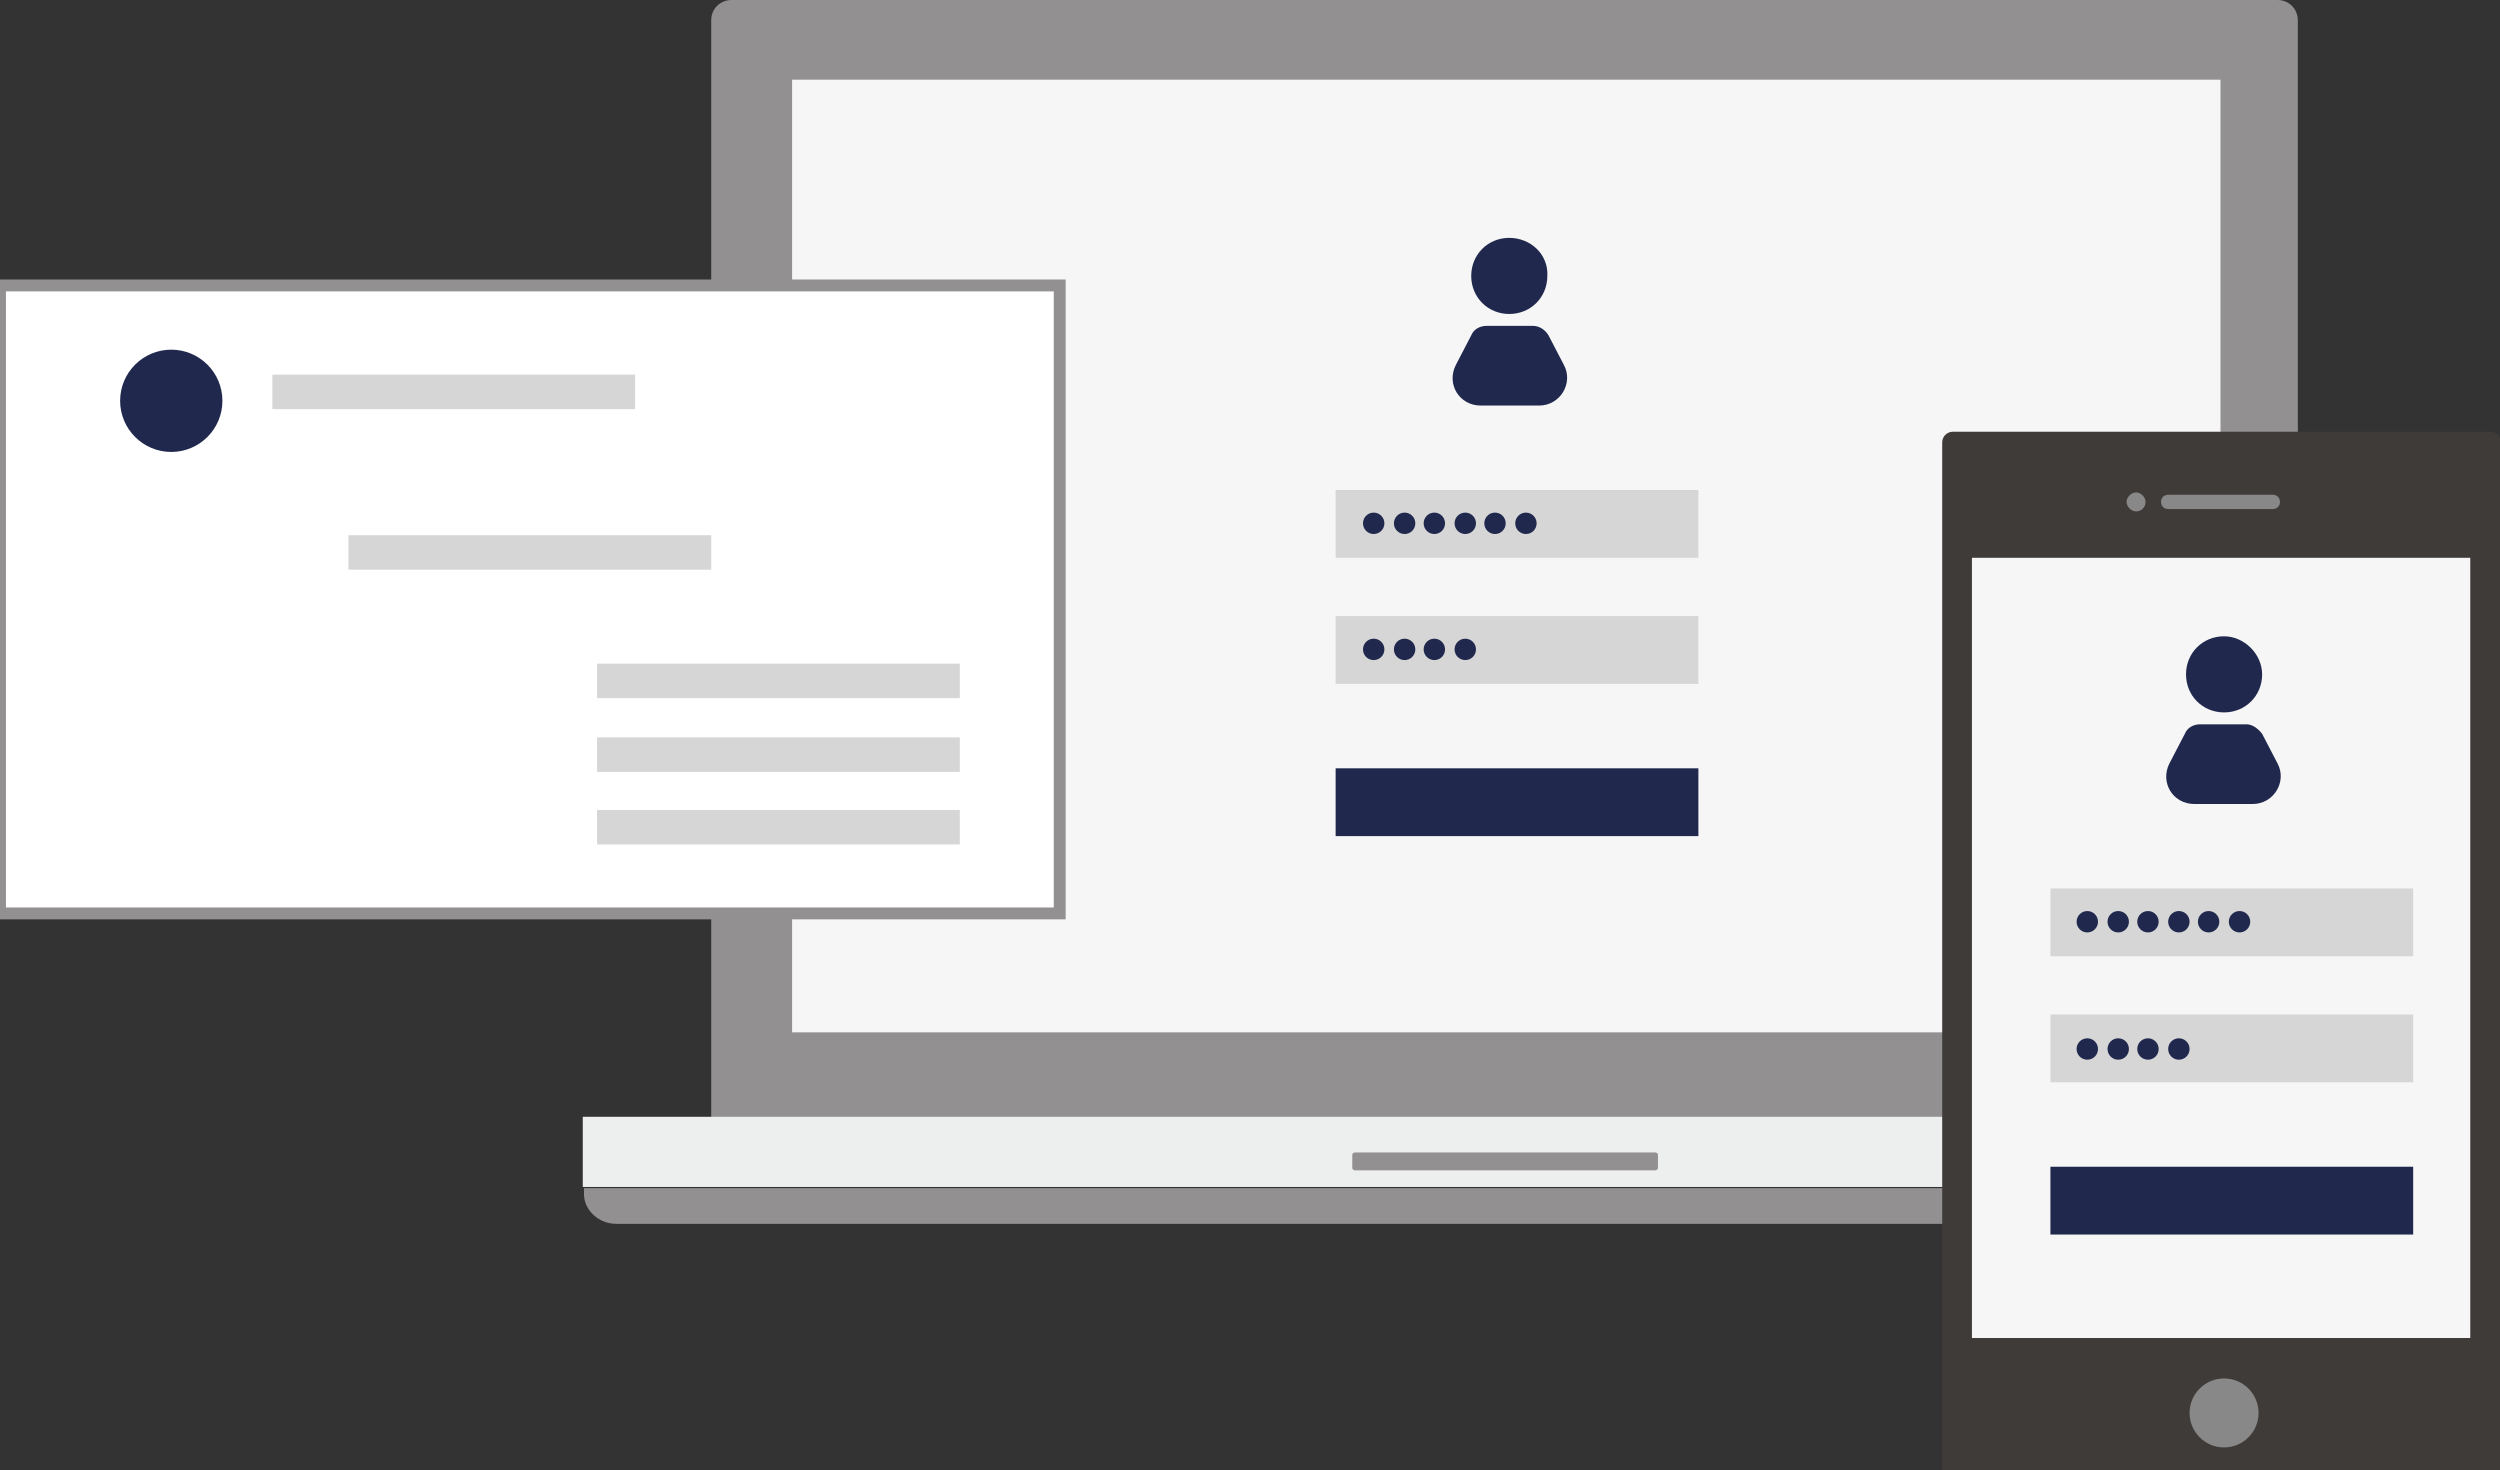 <?xml version="1.0" encoding="utf-8"?>
<!-- Generator: Adobe Illustrator 25.2.1, SVG Export Plug-In . SVG Version: 6.00 Build 0)  -->
<svg version="1.1" id="Layer_1" xmlns="http://www.w3.org/2000/svg" xmlns:xlink="http://www.w3.org/1999/xlink" x="0px" y="0px"
	 viewBox="0 0 210.2 123.6" style="enable-background:new 0 0 210.2 123.6;" xml:space="preserve">
<rect x="0" y="0" width="210.2" height="123.6" fill="#333333" stroke="none"/>
<style type="text/css">
	.st0{fill:#929090;}
	.st1{fill:#EDEEEE;}
	.st2{fill:#F6F6F6;}
	.st3{fill:url(#SVGID_1_);}
	.st4{fill:url(#SVGID_2_);}
	.st5{fill:#D6D6D6;}
	.st6{fill:url(#SVGID_3_);}
	.st7{fill:url(#SVGID_4_);}
	.st8{fill:url(#SVGID_5_);}
	.st9{fill:url(#SVGID_6_);}
	.st10{fill:url(#SVGID_7_);}
	.st11{fill:url(#SVGID_8_);}
	.st12{fill:url(#SVGID_9_);}
	.st13{fill:url(#SVGID_10_);}
	.st14{fill:url(#SVGID_11_);}
	.st15{fill:url(#SVGID_12_);}
	.st16{fill:url(#SVGID_13_);}
	.st17{fill:#FFFFFF;stroke:#929090;stroke-miterlimit:10;}
	.st18{fill:url(#SVGID_14_);}
	.st19{fill:#3F3B39;}
	.st20{fill:#888888;}
	.st21{fill:url(#SVGID_15_);}
	.st22{fill:url(#SVGID_16_);}
	.st23{fill:url(#SVGID_17_);}
	.st24{fill:url(#SVGID_18_);}
	.st25{fill:url(#SVGID_19_);}
	.st26{fill:url(#SVGID_20_);}
	.st27{fill:url(#SVGID_21_);}
	.st28{fill:url(#SVGID_22_);}
	.st29{fill:url(#SVGID_23_);}
	.st30{fill:url(#SVGID_24_);}
	.st31{fill:url(#SVGID_25_);}
	.st32{fill:url(#SVGID_26_);}
	.st33{fill:url(#SVGID_27_);}
</style>
<g>
	<path class="st0" d="M191.5,97.2h-130c-1,0-1.7-0.8-1.7-1.7V1.7c0-1,0.8-1.7,1.7-1.7h130c1,0,1.7,0.8,1.7,1.7v93.7
		C193.2,96.4,192.5,97.2,191.5,97.2z"/>
	<g>
		<path class="st0" d="M49.1,100.4c0,1.3,1.2,2.5,2.7,2.5h149.6c1.5,0,2.7-1.1,2.7-2.5v-0.5H49.1V100.4z"/>
	</g>
	<rect x="49" y="93.9" class="st1" width="155.1" height="5.9"/>
	<rect x="66.6" y="6.7" class="st2" width="120.1" height="80.1"/>
	<path class="st0" d="M139.2,98.4h-25.3c-0.1,0-0.2-0.1-0.2-0.2v-1.1c0-0.1,0.1-0.2,0.2-0.2h25.3c0.1,0,0.2,0.1,0.2,0.2v1.1
		C139.4,98.3,139.3,98.4,139.2,98.4z"/>
	<g>
		<g>
			<linearGradient id="SVGID_1_" gradientUnits="userSpaceOnUse" x1="123.702" y1="23.227" x2="130.169" y2="23.227">
				<stop  offset="0" style="stop-color:#20284D"/>
				<stop  offset="1" style="stop-color:#20284D"/>
			</linearGradient>
			<path class="st3" d="M126.9,20c-1.8,0-3.2,1.4-3.2,3.2c0,1.8,1.4,3.2,3.2,3.2c1.8,0,3.2-1.4,3.2-3.2
				C130.2,21.4,128.7,20,126.9,20L126.9,20z"/>
		</g>
		<g>
			<linearGradient id="SVGID_2_" gradientUnits="userSpaceOnUse" x1="122.155" y1="30.788" x2="131.716" y2="30.788">
				<stop  offset="0" style="stop-color:#20284D"/>
				<stop  offset="1" style="stop-color:#20284D"/>
			</linearGradient>
			<path class="st4" d="M128.9,27.4H125c-0.6,0-1.1,0.3-1.3,0.8l-1.3,2.5c-0.8,1.6,0.3,3.4,2.1,3.4h4.9c1.8,0,2.9-1.9,2.1-3.4
				l-1.3-2.5C129.9,27.7,129.4,27.4,128.9,27.4L128.9,27.4z"/>
		</g>
	</g>
	<rect x="112.3" y="41.2" class="st5" width="30.5" height="5.7"/>
	<rect x="112.3" y="51.8" class="st5" width="30.5" height="5.7"/>
	<linearGradient id="SVGID_3_" gradientUnits="userSpaceOnUse" x1="112.329" y1="67.449" x2="142.871" y2="67.449">
		<stop  offset="0" style="stop-color:#20284D"/>
		<stop  offset="1" style="stop-color:#20284D"/>
	</linearGradient>
	<rect x="112.3" y="64.6" class="st6" width="30.5" height="5.7"/>
	<linearGradient id="SVGID_4_" gradientUnits="userSpaceOnUse" x1="114.62" y1="43.963" x2="116.368" y2="43.963">
		<stop  offset="0" style="stop-color:#20284D"/>
		<stop  offset="1" style="stop-color:#20284D"/>
	</linearGradient>
	<circle class="st7" cx="115.5" cy="44" r="0.9"/>
	<linearGradient id="SVGID_5_" gradientUnits="userSpaceOnUse" x1="117.178" y1="43.963" x2="118.926" y2="43.963">
		<stop  offset="0" style="stop-color:#20284D"/>
		<stop  offset="1" style="stop-color:#20284D"/>
	</linearGradient>
	<circle class="st8" cx="118.1" cy="44" r="0.9"/>
	<linearGradient id="SVGID_6_" gradientUnits="userSpaceOnUse" x1="119.736" y1="43.963" x2="121.484" y2="43.963">
		<stop  offset="0" style="stop-color:#20284D"/>
		<stop  offset="1" style="stop-color:#20284D"/>
	</linearGradient>
	<circle class="st9" cx="120.6" cy="44" r="0.9"/>
	<linearGradient id="SVGID_7_" gradientUnits="userSpaceOnUse" x1="122.294" y1="43.963" x2="124.042" y2="43.963">
		<stop  offset="0" style="stop-color:#20284D"/>
		<stop  offset="1" style="stop-color:#20284D"/>
	</linearGradient>
	<circle class="st10" cx="123.2" cy="44" r="0.9"/>
	<linearGradient id="SVGID_8_" gradientUnits="userSpaceOnUse" x1="124.852" y1="43.963" x2="126.6" y2="43.963">
		<stop  offset="0" style="stop-color:#20284D"/>
		<stop  offset="1" style="stop-color:#20284D"/>
	</linearGradient>
	<circle class="st11" cx="125.7" cy="44" r="0.9"/>
	<linearGradient id="SVGID_9_" gradientUnits="userSpaceOnUse" x1="127.41" y1="43.963" x2="129.158" y2="43.963">
		<stop  offset="0" style="stop-color:#20284D"/>
		<stop  offset="1" style="stop-color:#20284D"/>
	</linearGradient>
	<circle class="st12" cx="128.3" cy="44" r="0.9"/>
	<linearGradient id="SVGID_10_" gradientUnits="userSpaceOnUse" x1="114.62" y1="54.613" x2="116.368" y2="54.613">
		<stop  offset="0" style="stop-color:#20284D"/>
		<stop  offset="1" style="stop-color:#20284D"/>
	</linearGradient>
	<circle class="st13" cx="115.5" cy="54.6" r="0.9"/>
	<linearGradient id="SVGID_11_" gradientUnits="userSpaceOnUse" x1="117.178" y1="54.613" x2="118.926" y2="54.613">
		<stop  offset="0" style="stop-color:#20284D"/>
		<stop  offset="1" style="stop-color:#20284D"/>
	</linearGradient>
	<circle class="st14" cx="118.1" cy="54.6" r="0.9"/>
	<linearGradient id="SVGID_12_" gradientUnits="userSpaceOnUse" x1="119.736" y1="54.613" x2="121.484" y2="54.613">
		<stop  offset="0" style="stop-color:#20284D"/>
		<stop  offset="1" style="stop-color:#20284D"/>
	</linearGradient>
	<circle class="st15" cx="120.6" cy="54.6" r="0.9"/>
	<linearGradient id="SVGID_13_" gradientUnits="userSpaceOnUse" x1="122.294" y1="54.613" x2="124.042" y2="54.613">
		<stop  offset="0" style="stop-color:#20284D"/>
		<stop  offset="1" style="stop-color:#20284D"/>
	</linearGradient>
	<circle class="st16" cx="123.2" cy="54.6" r="0.9"/>
	<g>
		<rect y="24" class="st17" width="89.1" height="52.8"/>
		<linearGradient id="SVGID_14_" gradientUnits="userSpaceOnUse" x1="10.067" y1="33.658" x2="18.704" y2="33.658">
			<stop  offset="0" style="stop-color:#20284D"/>
			<stop  offset="1" style="stop-color:#20284D"/>
		</linearGradient>
		<circle class="st18" cx="14.4" cy="33.7" r="4.3"/>
		<rect x="22.9" y="31.5" class="st5" width="30.5" height="2.9"/>
		<rect x="29.3" y="45" class="st5" width="30.5" height="2.9"/>
		<rect x="50.2" y="55.8" class="st5" width="30.5" height="2.9"/>
		<rect x="50.2" y="62" class="st5" width="30.5" height="2.9"/>
		<rect x="50.2" y="68.1" class="st5" width="30.5" height="2.9"/>
	</g>
	<g>
		<path class="st19" d="M209.4,124.4h-45.2c-0.5,0-0.9-0.4-0.9-0.9V37.2c0-0.5,0.4-0.9,0.9-0.9h45.2c0.5,0,0.9,0.4,0.9,0.9v86.3
			C210.2,124.1,209.8,124.4,209.4,124.4z"/>
		<rect x="165.8" y="46.9" class="st2" width="41.9" height="65.6"/>
		<g>
			<path class="st20" d="M191.1,42.8h-8.8c-0.4,0-0.6-0.3-0.6-0.6c0-0.4,0.3-0.6,0.6-0.6h8.8c0.4,0,0.6,0.3,0.6,0.6
				C191.7,42.6,191.4,42.8,191.1,42.8z"/>
			<path class="st20" d="M180.4,42.2c0-0.4-0.4-0.8-0.8-0.8c-0.4,0-0.8,0.4-0.8,0.8s0.4,0.8,0.8,0.8C180.1,43,180.4,42.6,180.4,42.2
				z"/>
		</g>
		<circle class="st20" cx="187" cy="118.8" r="2.9"/>
		<g>
			<g>
				<linearGradient id="SVGID_15_" gradientUnits="userSpaceOnUse" x1="183.724" y1="56.765" x2="190.191" y2="56.765">
					<stop  offset="0" style="stop-color:#20284D"/>
					<stop  offset="1" style="stop-color:#20284D"/>
				</linearGradient>
				<path class="st21" d="M187,53.5c-1.8,0-3.2,1.4-3.2,3.2c0,1.8,1.4,3.2,3.2,3.2c1.8,0,3.2-1.4,3.2-3.2
					C190.2,55,188.7,53.5,187,53.5L187,53.5z"/>
			</g>
			<g>
				<linearGradient id="SVGID_16_" gradientUnits="userSpaceOnUse" x1="182.177" y1="64.326" x2="191.738" y2="64.326">
					<stop  offset="0" style="stop-color:#20284D"/>
					<stop  offset="1" style="stop-color:#20284D"/>
				</linearGradient>
				<path class="st22" d="M188.9,60.9H185c-0.6,0-1.1,0.3-1.3,0.8l-1.3,2.5c-0.8,1.6,0.3,3.4,2.1,3.4h4.9c1.8,0,2.9-1.9,2.1-3.4
					l-1.3-2.5C189.9,61.3,189.4,60.9,188.9,60.9L188.9,60.9z"/>
			</g>
		</g>
		<rect x="172.4" y="74.7" class="st5" width="30.5" height="5.7"/>
		<rect x="172.4" y="85.3" class="st5" width="30.5" height="5.7"/>
		<linearGradient id="SVGID_17_" gradientUnits="userSpaceOnUse" x1="172.35" y1="100.987" x2="202.892" y2="100.987">
			<stop  offset="0" style="stop-color:#20284D"/>
			<stop  offset="1" style="stop-color:#20284D"/>
		</linearGradient>
		<rect x="172.4" y="98.1" class="st23" width="30.5" height="5.7"/>
		<linearGradient id="SVGID_18_" gradientUnits="userSpaceOnUse" x1="174.641" y1="77.501" x2="176.39" y2="77.501">
			<stop  offset="0" style="stop-color:#20284D"/>
			<stop  offset="1" style="stop-color:#20284D"/>
		</linearGradient>
		<circle class="st24" cx="175.5" cy="77.5" r="0.9"/>
		<linearGradient id="SVGID_19_" gradientUnits="userSpaceOnUse" x1="177.199" y1="77.501" x2="178.947" y2="77.501">
			<stop  offset="0" style="stop-color:#20284D"/>
			<stop  offset="1" style="stop-color:#20284D"/>
		</linearGradient>
		<circle class="st25" cx="178.1" cy="77.5" r="0.9"/>
		<linearGradient id="SVGID_20_" gradientUnits="userSpaceOnUse" x1="179.757" y1="77.501" x2="181.506" y2="77.501">
			<stop  offset="0" style="stop-color:#20284D"/>
			<stop  offset="1" style="stop-color:#20284D"/>
		</linearGradient>
		<circle class="st26" cx="180.6" cy="77.5" r="0.9"/>
		<linearGradient id="SVGID_21_" gradientUnits="userSpaceOnUse" x1="182.315" y1="77.501" x2="184.064" y2="77.501">
			<stop  offset="0" style="stop-color:#20284D"/>
			<stop  offset="1" style="stop-color:#20284D"/>
		</linearGradient>
		<circle class="st27" cx="183.2" cy="77.5" r="0.9"/>
		<linearGradient id="SVGID_22_" gradientUnits="userSpaceOnUse" x1="184.873" y1="77.501" x2="186.621" y2="77.501">
			<stop  offset="0" style="stop-color:#20284D"/>
			<stop  offset="1" style="stop-color:#20284D"/>
		</linearGradient>
		<circle class="st28" cx="185.7" cy="77.5" r="0.9"/>
		<linearGradient id="SVGID_23_" gradientUnits="userSpaceOnUse" x1="187.431" y1="77.501" x2="189.179" y2="77.501">
			<stop  offset="0" style="stop-color:#20284D"/>
			<stop  offset="1" style="stop-color:#20284D"/>
		</linearGradient>
		<circle class="st29" cx="188.3" cy="77.5" r="0.9"/>
		<linearGradient id="SVGID_24_" gradientUnits="userSpaceOnUse" x1="174.641" y1="88.151" x2="176.39" y2="88.151">
			<stop  offset="0" style="stop-color:#20284D"/>
			<stop  offset="1" style="stop-color:#20284D"/>
		</linearGradient>
		<circle class="st30" cx="175.5" cy="88.2" r="0.9"/>
		<linearGradient id="SVGID_25_" gradientUnits="userSpaceOnUse" x1="177.199" y1="88.151" x2="178.947" y2="88.151">
			<stop  offset="0" style="stop-color:#20284D"/>
			<stop  offset="1" style="stop-color:#20284D"/>
		</linearGradient>
		<circle class="st31" cx="178.1" cy="88.2" r="0.9"/>
		<linearGradient id="SVGID_26_" gradientUnits="userSpaceOnUse" x1="179.757" y1="88.151" x2="181.506" y2="88.151">
			<stop  offset="0" style="stop-color:#20284D"/>
			<stop  offset="1" style="stop-color:#20284D"/>
		</linearGradient>
		<circle class="st32" cx="180.6" cy="88.2" r="0.9"/>
		<linearGradient id="SVGID_27_" gradientUnits="userSpaceOnUse" x1="182.315" y1="88.151" x2="184.064" y2="88.151">
			<stop  offset="0" style="stop-color:#20284D"/>
			<stop  offset="1" style="stop-color:#20284D"/>
		</linearGradient>
		<circle class="st33" cx="183.2" cy="88.2" r="0.9"/>
	</g>
</g>
</svg>

